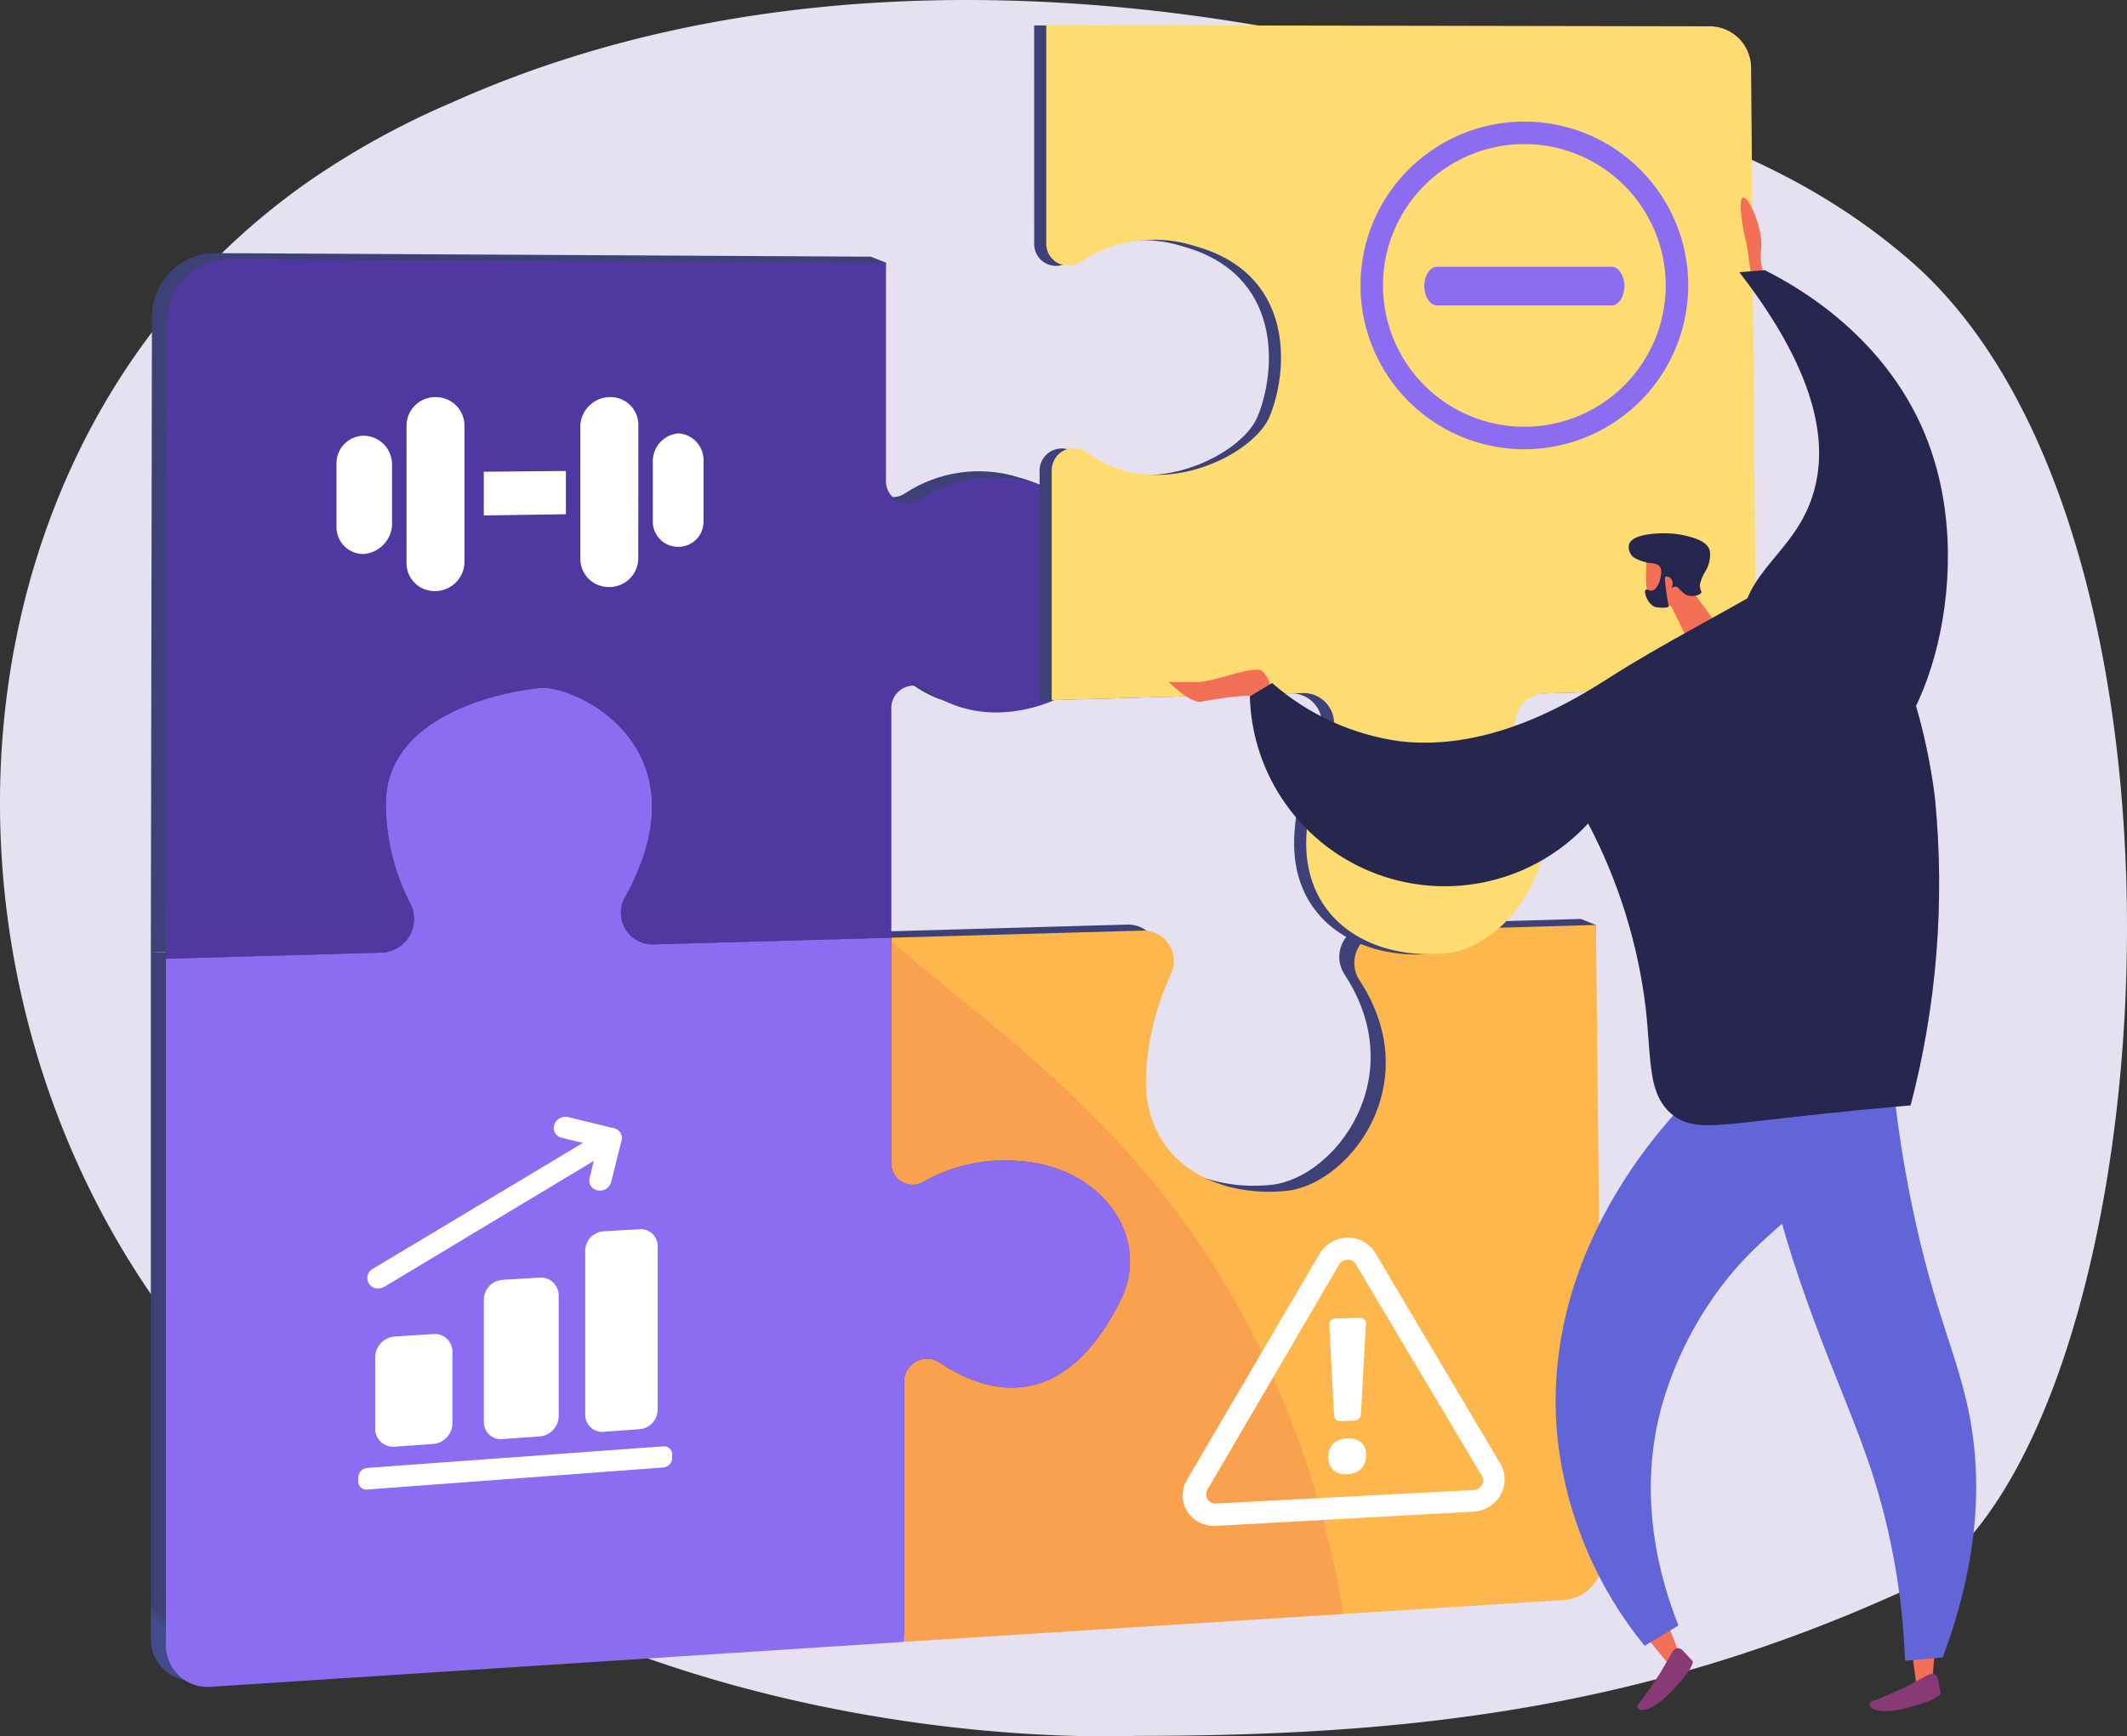 <svg id="Grupo_181726" data-name="Grupo 181726" xmlns="http://www.w3.org/2000/svg" xmlns:xlink="http://www.w3.org/1999/xlink" width="208.107" height="169.926" viewBox="0 0 208.107 169.926">
  <rect x="0" y="0" width="208.107" height="169.926" fill="#333333" stroke="none"/>
  <defs>
    <clipPath id="clip-path">
      <rect id="Rectángulo_104066" data-name="Rectángulo 104066" width="208.107" height="169.926" fill="none"/>
    </clipPath>
    <clipPath id="clip-path-3">
      <path id="Trazado_245919" data-name="Trazado 245919" d="M133.89,90.526a3.135,3.135,0,0,0-2.345,4.834c6.63,10.1-1.01,19.971-7.177,20.6-7.159.732-14.373-3.135-13.683-11.953a26.733,26.733,0,0,1,2.353-9.159,2.994,2.994,0,0,0-2.6-4.366l-24.7.7v21.994a2.079,2.079,0,0,0,3.1,1.91,16.2,16.2,0,0,1,9.276-2.062c8.341.495,13.078,7.59,10.06,13.63-5.82,11.644-13.487,8.973-17.827,6.044a2.236,2.236,0,0,0-3.357,2.043v25.345L151.52,156a4.065,4.065,0,0,0,3.809-4.1l.821-61.375-1.475-.591Z" fill="none"/>
    </clipPath>
    <linearGradient id="linear-gradient" x1="-0.761" y1="0.968" x2="-0.75" y2="0.968" gradientUnits="objectBoundingBox">
      <stop offset="0" stop-color="#444b8c"/>
      <stop offset="0.996" stop-color="#3e4177"/>
      <stop offset="1" stop-color="#3e4177"/>
    </linearGradient>
    <clipPath id="clip-path-4">
      <path id="Trazado_245920" data-name="Trazado 245920" d="M51.39,66.741c-3.666.339-15.115,2.613-15.115,11.361a21.416,21.416,0,0,0,2.391,9.735,3.293,3.293,0,0,1-2.757,4.8l-21.151.6v67.2a4.066,4.066,0,0,0,4.33,4.057l67.9-4.4V134.74a2.236,2.236,0,0,1,3.357-2.043c4.34,2.929,12.007,5.6,17.827-6.044,3.018-6.04-1.719-13.135-10.06-13.63a16.2,16.2,0,0,0-9.276,2.062,2.079,2.079,0,0,1-3.1-1.91V91.181l-23.38.659a3.094,3.094,0,0,1-2.641-4.682C67.63,72.763,55.328,66.73,51.648,66.73c-.092,0-.177,0-.258.011" fill="none"/>
    </clipPath>
    <linearGradient id="linear-gradient-2" x1="0.037" y1="0.899" x2="0.045" y2="0.899" xlink:href="#linear-gradient"/>
    <clipPath id="clip-path-5">
      <path id="Trazado_245921" data-name="Trazado 245921" d="M14.865,30.988l-.107,62.243,21.151-.6a3.293,3.293,0,0,0,2.757-4.8A21.416,21.416,0,0,1,36.275,78.1c0-8.748,11.449-11.022,15.115-11.361,3.314-.306,16.437,5.664,8.323,20.417a3.094,3.094,0,0,0,2.641,4.682l23.38-.659V68.788a2.178,2.178,0,0,1,3.447-1.864c6.761,5.063,16.276.369,17.879-3.521,1.9-4.61,2.418-13.962-7.289-16.656a13.128,13.128,0,0,0-11.263,1.56,2.142,2.142,0,0,1-3.3-1.9l1.476-20.7L85.2,25.12l-64.079-.348H21.09a6.226,6.226,0,0,0-6.225,6.216" fill="none"/>
    </clipPath>
    <linearGradient id="linear-gradient-3" x1="-0.083" y1="1.454" x2="-0.073" y2="1.454" xlink:href="#linear-gradient"/>
    <clipPath id="clip-path-7">
      <rect id="Rectángulo_104039" data-name="Rectángulo 104039" width="87.505" height="62.471" transform="translate(19.191 28.314)" fill="none"/>
    </clipPath>
    <clipPath id="clip-path-8">
      <rect id="Rectángulo_104041" data-name="Rectángulo 104041" width="44.207" height="68.511" transform="translate(87.21 92.165)" fill="none"/>
    </clipPath>
    <clipPath id="clip-path-9">
      <path id="Trazado_245926" data-name="Trazado 245926" d="M87.21,92.165v21.6a2.079,2.079,0,0,0,3.1,1.911,16.19,16.19,0,0,1,9.276-2.063c8.341.5,13.078,7.59,10.06,13.63-5.82,11.645-13.487,8.974-17.827,6.044a2.237,2.237,0,0,0-3.357,2.044v25.345l42.951-2.72a92.854,92.854,0,0,0-9.336-28.338c-9.893-18.787-23.518-27.794-34.871-37.453" fill="none"/>
    </clipPath>
    <linearGradient id="linear-gradient-4" x1="-0.842" y1="1.1" x2="-0.83" y2="1.1" gradientUnits="objectBoundingBox">
      <stop offset="0" stop-color="#ffc444"/>
      <stop offset="0.996" stop-color="#f36f56"/>
      <stop offset="1" stop-color="#f36f56"/>
    </linearGradient>
    <clipPath id="clip-path-10">
      <path id="Trazado_245927" data-name="Trazado 245927" d="M101.186,23.782a2.142,2.142,0,0,0,3.3,1.9,13.127,13.127,0,0,1,11.264-1.56c9.707,2.693,9.189,12.045,7.289,16.655-1.6,3.89-11.119,8.585-17.88,3.521a2.177,2.177,0,0,0-3.446,1.865V68.552l24.7-.7a2.994,2.994,0,0,1,2.6,4.366,26.768,26.768,0,0,0-2.353,9.159c-.689,8.819,6.524,12.685,13.684,11.953,6.166-.63,13.806-10.5,7.176-20.6a3.136,3.136,0,0,1,2.346-4.835l20.784-.594-.508-60.664a4.068,4.068,0,0,0-4.06-4.033l-64.9-.115Z" fill="none"/>
    </clipPath>
    <linearGradient id="linear-gradient-5" x1="-0.683" y1="1.608" x2="-0.674" y2="1.608" xlink:href="#linear-gradient"/>
    <clipPath id="clip-path-12">
      <path id="Trazado_245929" data-name="Trazado 245929" d="M170.761,23.36c.3,1.112.61,4.063.61,4.063l1.652.361a5.119,5.119,0,0,1-.722-3.311c.258-1.883-1.026-4.879-1.667-5.137a.188.188,0,0,0-.07-.015c-.536,0-.091,2.969.2,4.039" fill="none"/>
    </clipPath>
    <linearGradient id="linear-gradient-6" x1="-21.582" y1="17.955" x2="-21.454" y2="17.955" xlink:href="#linear-gradient-4"/>
    <clipPath id="clip-path-13">
      <path id="Trazado_245930" data-name="Trazado 245930" d="M170.183,26.647c8.186,10.56,8.484,17.3,7.276,21.493-1.741,6.043-6.847,7.569-7.133,13.325-.337,6.789,6.27,14.6,10.895,13.951,6.363-.889,12.62-18.285,7.45-32.077-3.846-10.261-12.8-15.288-16.009-16.9l-2.479.2" fill="none"/>
    </clipPath>
    <linearGradient id="linear-gradient-7" x1="-3.029" y1="4.711" x2="-3.009" y2="4.711" gradientUnits="objectBoundingBox">
      <stop offset="0" stop-color="#444b8c"/>
      <stop offset="0.996" stop-color="#26264f"/>
      <stop offset="1" stop-color="#26264f"/>
    </linearGradient>
    <clipPath id="clip-path-14">
      <path id="Trazado_245931" data-name="Trazado 245931" d="M117.113,66.753h-2.77s2.131,2.131,3.2,1.918,4.9-.853,5.54-.426l.639.426.639-.853a3.011,3.011,0,0,0-.852-2.13,1.025,1.025,0,0,0-.607-.144c-1.4,0-4.35,1.209-5.786,1.209" fill="none"/>
    </clipPath>
    <linearGradient id="linear-gradient-8" x1="-18.078" y1="10.229" x2="-17.923" y2="10.229" xlink:href="#linear-gradient-4"/>
    <clipPath id="clip-path-15">
      <path id="Trazado_245932" data-name="Trazado 245932" d="M163.027,58.333l2.118,4.335L167.6,60.6l-2.54-3.486Z" fill="none"/>
    </clipPath>
    <linearGradient id="linear-gradient-9" x1="-22.529" y1="16.331" x2="-22.39" y2="16.331" xlink:href="#linear-gradient-4"/>
    <clipPath id="clip-path-16">
      <path id="Trazado_245933" data-name="Trazado 245933" d="M162.6,53.084a4.5,4.5,0,0,0-1.069.669l-.031.037-.225.392c-.155.3-.215.494-.215,1.711,0,.291-.225,2.228.7,3.182.684.7,2.322.011,2.57.006.041.1,2.151-1.11,1.953-1.361l-.23-.287c-1.294-2.711-2.785-4.359-3.379-4.359a.3.3,0,0,0-.076.01" fill="none"/>
    </clipPath>
    <linearGradient id="linear-gradient-10" x1="-18.867" y1="14.808" x2="-18.749" y2="14.808" xlink:href="#linear-gradient-4"/>
    <clipPath id="clip-path-18">
      <path id="Trazado_245935" data-name="Trazado 245935" d="M162.789,56.689c-.071.54.046,1.226.436,1.11a.773.773,0,0,0,.336-1.071.579.579,0,0,0-.476-.31.284.284,0,0,0-.3.271" fill="none"/>
    </clipPath>
    <linearGradient id="linear-gradient-11" x1="-90.309" y1="72.008" x2="-89.753" y2="72.008" xlink:href="#linear-gradient-4"/>
    <clipPath id="clip-path-20">
      <path id="Trazado_245937" data-name="Trazado 245937" d="M186.913,160.452l.6,4.564,1.556-.687.364-4.315Z" fill="none"/>
    </clipPath>
    <linearGradient id="linear-gradient-12" x1="-58.011" y1="1.899" x2="-57.7" y2="1.899" xlink:href="#linear-gradient-4"/>
    <clipPath id="clip-path-21">
      <path id="Trazado_245938" data-name="Trazado 245938" d="M188.737,163.876l-2.13,1.14s-2.549,1.215-3.366,1.441-.263,1.573,3.144.734,3.5-1.465,3.5-1.465l-.294-1.45a.585.585,0,0,0-.849-.4" fill="none"/>
    </clipPath>
    <linearGradient id="linear-gradient-13" x1="-24.467" y1="1.439" x2="-24.333" y2="1.439" gradientUnits="objectBoundingBox">
      <stop offset="0" stop-color="#311944"/>
      <stop offset="1" stop-color="#893976"/>
    </linearGradient>
    <clipPath id="clip-path-22">
      <path id="Trazado_245939" data-name="Trazado 245939" d="M160.077,159l3.333,4.045.908-1.18-1.685-4.306Z" fill="none"/>
    </clipPath>
    <linearGradient id="linear-gradient-14" x1="-31.396" y1="2.075" x2="-31.2" y2="2.075" xlink:href="#linear-gradient-4"/>
    <clipPath id="clip-path-23">
      <path id="Trazado_245940" data-name="Trazado 245940" d="M163.67,161.6l-1.213,2.091s-1.528,2.374-2.1,3,.6,1.475,3.06-1.031,2.2-3.086,2.2-3.086l-1.013-1.078a.584.584,0,0,0-.931.107" fill="none"/>
    </clipPath>
    <linearGradient id="linear-gradient-15" x1="-26.236" y1="1.246" x2="-26.072" y2="1.246" xlink:href="#linear-gradient-13"/>
    <clipPath id="clip-path-24">
      <path id="Trazado_245941" data-name="Trazado 245941" d="M173.381,106.252c-1.768,1.911-1.124,5.149-.479,7.917,3.1,13.314,7.606,21.889,10.2,29.75a67.641,67.641,0,0,1,3.286,18.609l3.688-.314c3.843-10.252,3.64-17.988,2.708-23.208-1.107-6.2-3.487-10.226-5.726-21.082-.991-4.808-1.512-8.806-1.8-11.433a22.828,22.828,0,0,0-7.6-1.726,5.647,5.647,0,0,0-4.273,1.487" fill="none"/>
    </clipPath>
    <linearGradient id="linear-gradient-16" x1="-7.695" y1="1.128" x2="-7.65" y2="1.128" gradientUnits="objectBoundingBox">
      <stop offset="0" stop-color="#aa80f9"/>
      <stop offset="0.996" stop-color="#6165d7"/>
      <stop offset="1" stop-color="#6165d7"/>
    </linearGradient>
    <clipPath id="clip-path-26">
      <rect id="Rectángulo_104059" data-name="Rectángulo 104059" width="17.524" height="57.763" transform="translate(172.236 104.765)" fill="none"/>
    </clipPath>
    <clipPath id="clip-path-27">
      <path id="Trazado_245942" data-name="Trazado 245942" d="M173.382,106.252c3.044-3.29,10.924-.151,11.875.24.155,1.422.382,3.257.711,5.393-4.406,5.92-4.693,9.871-3.95,12.48,1.149,4.031,4.872,5.346,5.039,10.077.111,3.165-1.508,3.927-.96,7.077.6,3.455,2.728,3.565,3.479,6.838.816,3.558-1.325,5.052-1.68,9.476a15.385,15.385,0,0,0,.342,4.537l-1.855.158a67.634,67.634,0,0,0-3.285-18.61c-2.59-7.86-7.1-16.435-10.2-29.749-.645-2.768-1.289-6.006.48-7.917" fill="none"/>
    </clipPath>
    <linearGradient id="linear-gradient-17" x1="-3.801" y1="1.101" x2="-3.777" y2="1.101" xlink:href="#linear-gradient-16"/>
    <clipPath id="clip-path-28">
      <path id="Trazado_245943" data-name="Trazado 245943" d="M167.122,105.714c-1.733,1.533-16.949,15.447-14.689,35.465a39.008,39.008,0,0,0,8.473,19.893l3.315-1.991c-1.766-4.432-4.012-12.285-1.756-21.04a35.533,35.533,0,0,1,5.778-11.918c4.678-6.28,8.716-7.205,12.128-13.378a25.805,25.805,0,0,0,2.967-9.253l-16.216,2.222" fill="none"/>
    </clipPath>
    <linearGradient id="linear-gradient-18" x1="-4.528" y1="1.154" x2="-4.498" y2="1.154" xlink:href="#linear-gradient-16"/>
    <clipPath id="clip-path-29">
      <path id="Trazado_245944" data-name="Trazado 245944" d="M176.379,56.3a6.67,6.67,0,0,0-3.237,1c-5.125,3.021-10.458,5.7-15.475,8.891-3.429,2.186-11.586,7.382-20.635,6.364a23.9,23.9,0,0,1-12.563-5.707l-2.184,1.3a19.078,19.078,0,0,0,33.1,12.44,52.235,52.235,0,0,1,5.638,18.114c.556,4.973.148,8.511,2.694,10.458,1.884,1.44,4.1,1.027,10.989.242,5.429-.619,9.734-1.01,12.227-1.224a85.575,85.575,0,0,0,2.394-29.936s-1.53-15.1-8.131-20.125a8.411,8.411,0,0,0-4.791-1.812h-.029" fill="none"/>
    </clipPath>
    <linearGradient id="linear-gradient-19" x1="-1.437" y1="1.709" x2="-1.424" y2="1.709" xlink:href="#linear-gradient-7"/>
    <clipPath id="clip-path-31">
      <rect id="Rectángulo_104064" data-name="Rectángulo 104064" width="28.061" height="51.233" transform="translate(161.677 58.876)" fill="none"/>
    </clipPath>
    <clipPath id="clip-path-32">
      <path id="Trazado_245945" data-name="Trazado 245945" d="M169.783,107.331c.632-.084,5.84-.846,7.437-4.438,1.234-2.775-.992-4.305.12-7.557,1.205-3.525,4.383-3.38,5.518-6.718.914-2.687-.783-3.848-1.319-7.8-.935-6.874,3.394-9.318,3-15.235a13.487,13.487,0,0,0-2.459-6.71c5.856,5.628,7.251,19.359,7.251,19.359a85.569,85.569,0,0,1-2.393,29.936c-2.494.214-6.8.605-12.228,1.224-6.891.785-9.106,1.2-10.989-.243a5.753,5.753,0,0,1-2.043-3.827,12.107,12.107,0,0,0,8.106,2.006" fill="none"/>
    </clipPath>
    <linearGradient id="linear-gradient-20" x1="-2.722" y1="1.963" x2="-2.704" y2="1.963" xlink:href="#linear-gradient-7"/>
  </defs>
  <g id="Grupo_181725" data-name="Grupo 181725" clip-path="url(#clip-path)">
    <g id="Grupo_181660" data-name="Grupo 181660">
      <g id="Grupo_181659" data-name="Grupo 181659" clip-path="url(#clip-path)">
        <path id="Trazado_245918" data-name="Trazado 245918" d="M29.6,18.173a79.172,79.172,0,0,1,14.661-8.16C81.9-6.869,122.71,2.052,135.313,4.992c20.333,4.747,37.53,8.317,51.589,20.522,31.947,27.731,24.631,118.692-.985,130.319-25.637,11.636-48.94,14.045-74.678,14.053-1.019.028-1.779.03-2.444.037-6.439.052-46.3-.134-76.881-24.819A87.779,87.779,0,0,1,14.322,126C-8.418,92.127-4.622,42.725,29.6,18.173" fill="#e5e1f1"/>
      </g>
    </g>
    <g id="Grupo_181662" data-name="Grupo 181662">
      <g id="Grupo_181661" data-name="Grupo 181661" clip-path="url(#clip-path-3)">
        <rect id="Rectángulo_104036" data-name="Rectángulo 104036" width="95.926" height="96.023" transform="translate(55.405 142.631) rotate(-60.079)" fill="url(#linear-gradient)"/>
      </g>
    </g>
    <g id="Grupo_181664" data-name="Grupo 181664">
      <g id="Grupo_181663" data-name="Grupo 181663" clip-path="url(#clip-path-4)">
        <rect id="Rectángulo_104037" data-name="Rectángulo 104037" width="136.151" height="135.851" transform="translate(-32.182 129.588) rotate(-53.249)" fill="url(#linear-gradient-2)"/>
      </g>
    </g>
    <g id="Grupo_181666" data-name="Grupo 181666">
      <g id="Grupo_181665" data-name="Grupo 181665" clip-path="url(#clip-path-5)">
        <rect id="Rectángulo_104038" data-name="Rectángulo 104038" width="106.581" height="116.243" transform="translate(-14.838 76.198) rotate(-60.079)" fill="url(#linear-gradient-3)"/>
      </g>
    </g>
    <g id="Grupo_181676" data-name="Grupo 181676">
      <g id="Grupo_181675" data-name="Grupo 181675" clip-path="url(#clip-path)">
        <path id="Trazado_245922" data-name="Trazado 245922" d="M156.15,90.522l-20.784.594a3.135,3.135,0,0,0-2.346,4.834c6.631,10.1-1.009,19.971-7.176,20.6-7.16.731-14.373-3.135-13.684-11.953a26.708,26.708,0,0,1,2.354-9.159,2.994,2.994,0,0,0-2.605-4.366l-24.7.7v21.994a2.079,2.079,0,0,0,3.1,1.911,16.206,16.206,0,0,1,9.276-2.063c8.34.5,13.078,7.591,10.059,13.631-5.819,11.645-13.486,8.973-17.826,6.043a2.237,2.237,0,0,0-3.357,2.044v25.345l64.529-4.086a4.068,4.068,0,0,0,3.81-4.1Z" fill="#fdb74d"/>
        <path id="Trazado_245923" data-name="Trazado 245923" d="M91.823,133.287c4.34,2.93,12.007,5.6,17.827-6.044,3.018-6.039-1.719-13.134-10.06-13.63a16.2,16.2,0,0,0-9.276,2.063,2.079,2.079,0,0,1-3.1-1.911V91.771l-23.381.659a3.093,3.093,0,0,1-2.64-4.681C69.3,73,56.179,67.025,52.866,67.332c-3.666.339-15.116,2.612-15.116,11.36a21.416,21.416,0,0,0,2.392,9.736,3.292,3.292,0,0,1-2.757,4.8l-21.151.6v67.2a4.066,4.066,0,0,0,4.33,4.058l67.9-4.4V135.331a2.237,2.237,0,0,1,3.357-2.044" fill="#8c6df2"/>
        <path id="Trazado_245924" data-name="Trazado 245924" d="M16.234,93.821l21.151-.6a3.293,3.293,0,0,0,2.757-4.8,21.415,21.415,0,0,1-2.392-9.735c0-8.748,11.45-11.021,15.116-11.361,3.313-.306,16.437,5.663,8.323,20.418a3.093,3.093,0,0,0,2.64,4.681l23.381-.659V69.378a2.177,2.177,0,0,1,3.446-1.864c6.761,5.064,16.277.369,17.88-3.521,1.9-4.61,2.418-13.962-7.289-16.656A13.13,13.13,0,0,0,89.983,48.9a2.141,2.141,0,0,1-3.3-1.9V25.71L22.6,25.362a6.227,6.227,0,0,0-6.26,6.215Z" fill="#5038a1"/>
        <g id="Grupo_181669" data-name="Grupo 181669" opacity="0.3" style="mix-blend-mode: soft-light;isolation: isolate">
          <g id="Grupo_181668" data-name="Grupo 181668">
            <g id="Grupo_181667" data-name="Grupo 181667" clip-path="url(#clip-path-7)">
              <path id="Trazado_245925" data-name="Trazado 245925" d="M19.292,31.583a3.279,3.279,0,0,1,3.274-3.269l61.162.332V47a5.216,5.216,0,0,0,1.513,3.708,5.093,5.093,0,0,0,3.584,1.5,5.018,5.018,0,0,0,2.805-.864,9.6,9.6,0,0,1,5.453-1.653,12.688,12.688,0,0,1,3.374.487,7.885,7.885,0,0,1,5.395,4.049,11.282,11.282,0,0,1-.045,8.639c-.567,1.376-4.164,3.905-8.338,3.905a8.221,8.221,0,0,1-5.044-1.622A5.015,5.015,0,0,0,89.4,64.135a5.2,5.2,0,0,0-5.142,5.244V88.9l-20.5.578a.285.285,0,0,1,.012-.309c4.512-8.2,3.058-13.989,1.043-17.4-2.987-5.052-8.744-7.406-11.694-7.406-.181,0-.36.008-.53.024-6.61.612-17.8,4.312-17.8,14.3a24.183,24.183,0,0,0,2.714,11.077.379.379,0,0,1-.021.371c-.078.131-.156.133-.19.134l-18.111.511Z" fill="#5038a1"/>
            </g>
          </g>
        </g>
        <g id="Grupo_181674" data-name="Grupo 181674" opacity="0.3" style="mix-blend-mode: multiply;isolation: isolate">
          <g id="Grupo_181673" data-name="Grupo 181673">
            <g id="Grupo_181672" data-name="Grupo 181672" clip-path="url(#clip-path-8)">
              <g id="Grupo_181671" data-name="Grupo 181671">
                <g id="Grupo_181670" data-name="Grupo 181670" clip-path="url(#clip-path-9)">
                  <rect id="Rectángulo_104040" data-name="Rectángulo 104040" width="81.43" height="72.488" transform="translate(57.591 143.63) rotate(-60.079)" fill="url(#linear-gradient-4)"/>
                </g>
              </g>
            </g>
          </g>
        </g>
      </g>
    </g>
    <g id="Grupo_181678" data-name="Grupo 181678">
      <g id="Grupo_181677" data-name="Grupo 181677" clip-path="url(#clip-path-10)">
        <rect id="Rectángulo_104043" data-name="Rectángulo 104043" width="114.901" height="109.805" transform="matrix(0.582, -0.813, 0.813, 0.582, 57.832, 63.006)" fill="url(#linear-gradient-5)"/>
      </g>
    </g>
    <g id="Grupo_181680" data-name="Grupo 181680">
      <g id="Grupo_181679" data-name="Grupo 181679" clip-path="url(#clip-path)">
        <path id="Trazado_245928" data-name="Trazado 245928" d="M105.671,25.651a13.124,13.124,0,0,1,11.263-1.56c9.707,2.694,9.19,12.046,7.29,16.656-1.6,3.889-11.119,8.584-17.88,3.52a2.178,2.178,0,0,0-3.446,1.865V68.524l24.7-.7a2.994,2.994,0,0,1,2.6,4.366,26.733,26.733,0,0,0-2.353,9.159c-.689,8.818,6.524,12.684,13.684,11.952,6.166-.63,13.806-10.5,7.176-20.6a3.135,3.135,0,0,1,2.346-4.834l20.784-.594-.509-60.665a4.066,4.066,0,0,0-4.059-4.033l-64.9-.115V23.754a2.142,2.142,0,0,0,3.3,1.9" fill="#fedc72"/>
      </g>
    </g>
    <g id="Grupo_181682" data-name="Grupo 181682">
      <g id="Grupo_181681" data-name="Grupo 181681" clip-path="url(#clip-path-12)">
        <rect id="Rectángulo_104045" data-name="Rectángulo 104045" width="7.768" height="8.385" transform="matrix(0.761, -0.648, 0.648, 0.761, 165.85, 22.879)" fill="url(#linear-gradient-6)"/>
      </g>
    </g>
    <g id="Grupo_181684" data-name="Grupo 181684">
      <g id="Grupo_181683" data-name="Grupo 181683" clip-path="url(#clip-path-13)">
        <rect id="Rectángulo_104046" data-name="Rectángulo 104046" width="51.551" height="28.185" transform="translate(165.578 75.667) rotate(-84.88)" fill="url(#linear-gradient-7)"/>
      </g>
    </g>
    <g id="Grupo_181686" data-name="Grupo 181686">
      <g id="Grupo_181685" data-name="Grupo 181685" clip-path="url(#clip-path-14)">
        <rect id="Rectángulo_104047" data-name="Rectángulo 104047" width="6.424" height="10.557" transform="translate(113.313 68.529) rotate(-70.962)" fill="url(#linear-gradient-8)"/>
      </g>
    </g>
    <g id="Grupo_181688" data-name="Grupo 181688">
      <g id="Grupo_181687" data-name="Grupo 181687" clip-path="url(#clip-path-15)">
        <rect id="Rectángulo_104048" data-name="Rectángulo 104048" width="7.178" height="6.95" transform="matrix(0.58, -0.814, 0.814, 0.58, 160.402, 60.797)" fill="url(#linear-gradient-9)"/>
      </g>
    </g>
    <g id="Grupo_181690" data-name="Grupo 181690">
      <g id="Grupo_181689" data-name="Grupo 181689" clip-path="url(#clip-path-16)">
        <rect id="Rectángulo_104049" data-name="Rectángulo 104049" width="8.45" height="7.933" transform="translate(158.289 58.605) rotate(-65.287)" fill="url(#linear-gradient-10)"/>
      </g>
    </g>
    <g id="Grupo_181692" data-name="Grupo 181692">
      <g id="Grupo_181691" data-name="Grupo 181691" clip-path="url(#clip-path)">
        <path id="Trazado_245934" data-name="Trazado 245934" d="M159.81,54.529a4.124,4.124,0,0,0,1.921.6,1.592,1.592,0,0,1,.493.17.476.476,0,0,1,.1.074c.48.437-.032,1.534.264,1.686.215.109.669-.44.82-.327s-.181.663-.014.793c.125.1.359-.181.653-.086.147.047.162.14.423.385a3.056,3.056,0,0,0,.444.352c.568.341,1.5.07,1.554-.218.015-.08-.049-.106-.1-.318a1.726,1.726,0,0,1-.041-.464,4.439,4.439,0,0,1,.579-1.345,3.136,3.136,0,0,0,.4-1.775c0-.022-.005-.042-.008-.06,0-.034-.01-.066-.017-.1-.151-.673-.957-1.03-1.365-1.178a9.075,9.075,0,0,0-2.687-.52c-.318-.013-3.4-.114-3.84,1.06a1.3,1.3,0,0,0,.421,1.271" fill="#26264f"/>
      </g>
    </g>
    <g id="Grupo_181694" data-name="Grupo 181694">
      <g id="Grupo_181693" data-name="Grupo 181693" clip-path="url(#clip-path-18)">
        <rect id="Rectángulo_104051" data-name="Rectángulo 104051" width="1.798" height="1.577" transform="matrix(0.418, -0.908, 0.908, 0.418, 162.149, 57.653)" fill="url(#linear-gradient-11)"/>
      </g>
    </g>
    <g id="Grupo_181696" data-name="Grupo 181696">
      <g id="Grupo_181695" data-name="Grupo 181695" clip-path="url(#clip-path)">
        <path id="Trazado_245936" data-name="Trazado 245936" d="M162.543,56.169s-.277,2.044-1.3,1.561c-.691-.325-.054,1.566.787,1.692s1.24.038,1.227-.119a23.61,23.61,0,0,1-.377-2.9c.117-.092-.334-.239-.334-.239" fill="#26264f"/>
      </g>
    </g>
    <g id="Grupo_181698" data-name="Grupo 181698">
      <g id="Grupo_181697" data-name="Grupo 181697" clip-path="url(#clip-path-20)">
        <rect id="Rectángulo_104053" data-name="Rectángulo 104053" width="3.216" height="5.315" transform="translate(186.193 160.12) rotate(-8.366)" fill="url(#linear-gradient-12)"/>
      </g>
    </g>
    <g id="Grupo_181700" data-name="Grupo 181700">
      <g id="Grupo_181699" data-name="Grupo 181699" clip-path="url(#clip-path-21)">
        <rect id="Rectángulo_104054" data-name="Rectángulo 104054" width="7.456" height="4.223" transform="translate(182.424 163.807)" fill="url(#linear-gradient-13)"/>
      </g>
    </g>
    <g id="Grupo_181702" data-name="Grupo 181702">
      <g id="Grupo_181701" data-name="Grupo 181701" clip-path="url(#clip-path-22)">
        <rect id="Rectángulo_104055" data-name="Rectángulo 104055" width="5.085" height="6.109" transform="translate(159.187 157.708) rotate(-9.462)" fill="url(#linear-gradient-14)"/>
      </g>
    </g>
    <g id="Grupo_181704" data-name="Grupo 181704">
      <g id="Grupo_181703" data-name="Grupo 181703" clip-path="url(#clip-path-23)">
        <rect id="Rectángulo_104056" data-name="Rectángulo 104056" width="6.09" height="6.854" transform="translate(159.779 161.31)" fill="url(#linear-gradient-15)"/>
      </g>
    </g>
    <g id="Grupo_181706" data-name="Grupo 181706">
      <g id="Grupo_181705" data-name="Grupo 181705" clip-path="url(#clip-path-24)">
        <rect id="Rectángulo_104057" data-name="Rectángulo 104057" width="22.302" height="57.763" transform="translate(171.613 104.765)" fill="url(#linear-gradient-16)"/>
      </g>
    </g>
    <g id="Grupo_181713" data-name="Grupo 181713">
      <g id="Grupo_181712" data-name="Grupo 181712" clip-path="url(#clip-path)">
        <g id="Grupo_181711" data-name="Grupo 181711" opacity="0.3" style="mix-blend-mode: multiply;isolation: isolate">
          <g id="Grupo_181710" data-name="Grupo 181710">
            <g id="Grupo_181709" data-name="Grupo 181709" clip-path="url(#clip-path-26)">
              <g id="Grupo_181708" data-name="Grupo 181708">
                <g id="Grupo_181707" data-name="Grupo 181707" clip-path="url(#clip-path-27)">
                  <rect id="Rectángulo_104058" data-name="Rectángulo 104058" width="42.084" height="61.941" transform="translate(148.889 113.493) rotate(-24.864)" fill="url(#linear-gradient-17)"/>
                </g>
              </g>
            </g>
          </g>
        </g>
      </g>
    </g>
    <g id="Grupo_181715" data-name="Grupo 181715">
      <g id="Grupo_181714" data-name="Grupo 181714" clip-path="url(#clip-path-28)">
        <rect id="Rectángulo_104061" data-name="Rectángulo 104061" width="33.165" height="57.58" transform="translate(150.173 103.492)" fill="url(#linear-gradient-18)"/>
      </g>
    </g>
    <g id="Grupo_181717" data-name="Grupo 181717">
      <g id="Grupo_181716" data-name="Grupo 181716" clip-path="url(#clip-path-29)">
        <rect id="Rectángulo_104062" data-name="Rectángulo 104062" width="80.681" height="71.529" transform="translate(107.341 60.781) rotate(-16.699)" fill="url(#linear-gradient-19)"/>
      </g>
    </g>
    <g id="Grupo_181724" data-name="Grupo 181724">
      <g id="Grupo_181723" data-name="Grupo 181723" clip-path="url(#clip-path)">
        <g id="Grupo_181722" data-name="Grupo 181722" opacity="0.3" style="mix-blend-mode: multiply;isolation: isolate">
          <g id="Grupo_181721" data-name="Grupo 181721">
            <g id="Grupo_181720" data-name="Grupo 181720" clip-path="url(#clip-path-31)">
              <g id="Grupo_181719" data-name="Grupo 181719">
                <g id="Grupo_181718" data-name="Grupo 181718" clip-path="url(#clip-path-32)">
                  <rect id="Rectángulo_104063" data-name="Rectángulo 104063" width="54.604" height="58.221" transform="matrix(0.781, -0.625, 0.625, 0.781, 136.45, 79.058)" fill="url(#linear-gradient-20)"/>
                </g>
              </g>
            </g>
          </g>
        </g>
        <path id="Trazado_245946" data-name="Trazado 245946" d="M38.688,141.581l3.643-.26a2.049,2.049,0,0,0,1.933-1.938v-7.137a1.716,1.716,0,0,0-1.9-1.679l-3.677.231a2.076,2.076,0,0,0-1.98,1.935v7.175a1.771,1.771,0,0,0,1.984,1.673" fill="#fff"/>
        <path id="Trazado_245947" data-name="Trazado 245947" d="M49.18,140.838l3.582-.255a2.019,2.019,0,0,0,1.9-1.922V126.714a1.745,1.745,0,0,0-1.921-1.674l-3.536.214a1.961,1.961,0,0,0-1.866,1.91v12.013a1.656,1.656,0,0,0,1.845,1.661" fill="#fff"/>
        <path id="Trazado_245948" data-name="Trazado 245948" d="M59.118,140.123l3.444-.251a1.917,1.917,0,0,0,1.783-1.9V121.974a1.642,1.642,0,0,0-1.787-1.67l-3.472.2a1.922,1.922,0,0,0-1.828,1.888v16.085a1.673,1.673,0,0,0,1.86,1.65" fill="#fff"/>
        <path id="Trazado_245949" data-name="Trazado 245949" d="M64.879,141.552,35.96,143.661a.962.962,0,0,0-.91.886v.47a.788.788,0,0,0,.887.758l28.936-2.154a.95.95,0,0,0,.89-.867v-.459a.794.794,0,0,0-.884-.743" fill="#fff"/>
        <path id="Trazado_245950" data-name="Trazado 245950" d="M37.074,126.093a1.025,1.025,0,0,1-.562-1.939l22.69-13.6a1.083,1.083,0,0,1,1.482.308,1.044,1.044,0,0,1-.4,1.437L37.634,125.918a1.219,1.219,0,0,1-.56.175" fill="#fff"/>
        <path id="Trazado_245951" data-name="Trazado 245951" d="M58.738,116.52a1.1,1.1,0,0,1-.255-.015.979.979,0,0,1-.8-1.211l.768-3.094-3.5-.849a.984.984,0,0,1-.726-1.266,1.161,1.161,0,0,1,1.367-.757l4.479,1.092a.98.98,0,0,1,.737,1.2l-1.005,4.05a1.154,1.154,0,0,1-1.056.852" fill="#fff"/>
        <path id="Trazado_245952" data-name="Trazado 245952" d="M149.144,43.967a16.033,16.033,0,1,1,16.034-16.033,16.052,16.052,0,0,1-16.034,16.033m0-29.864a13.831,13.831,0,1,0,13.831,13.831A13.847,13.847,0,0,0,149.144,14.1" fill="#8c6df2"/>
        <path id="Trazado_245953" data-name="Trazado 245953" d="M158.935,28c0,1-.548,1.89-1.224,1.89H140.576c-.676,0-1.224-.893-1.224-1.89s.548-1.89,1.224-1.89h17.135c.676,0,1.224.893,1.224,1.89" fill="#8c6df2"/>
        <path id="Trazado_245954" data-name="Trazado 245954" d="M144.19,147.942l-25.2,1.392a3.113,3.113,0,0,1-2.834-1.414,3.023,3.023,0,0,1,0-3.14L129.1,122.72a3.257,3.257,0,0,1,2.74-1.592,3.093,3.093,0,0,1,2.717,1.491l12.261,20.667a3.012,3.012,0,0,1-.006,3.008,3.25,3.25,0,0,1-2.623,1.648m-12.351-24.656a.979.979,0,0,0-.82.479L118.141,145.78a.905.905,0,0,0,0,.939.934.934,0,0,0,.847.425l25.206-1.315a.976.976,0,0,0,.789-.494.9.9,0,0,0,0-.9l-12.328-20.7a.927.927,0,0,0-.817-.446" fill="#fff"/>
        <path id="Trazado_245955" data-name="Trazado 245955" d="M133.181,141.171a1.818,1.818,0,0,0-1.35-.392,2.039,2.039,0,0,0-1.382.5,1.775,1.775,0,0,0-.477,1.331,1.61,1.61,0,0,0,.485,1.27,1.846,1.846,0,0,0,1.371.392,1.948,1.948,0,0,0,1.345-.533,1.773,1.773,0,0,0,.483-1.3,1.621,1.621,0,0,0-.475-1.271" fill="#fff"/>
        <path id="Trazado_245956" data-name="Trazado 245956" d="M131.131,139.091l1.424-.059a.653.653,0,0,0,.6-.609l.483-8.889a.524.524,0,0,0-.164-.41.571.571,0,0,0-.436-.149l-2.373.065a.6.6,0,0,0-.44.168.57.57,0,0,0-.167.429l.468,8.9a.585.585,0,0,0,.6.554" fill="#fff"/>
        <path id="Trazado_245957" data-name="Trazado 245957" d="M45.445,54.948a2.886,2.886,0,0,1-2.786,2.9l-.093,0a2.735,2.735,0,0,1-2.791-2.791V41.728a2.808,2.808,0,0,1,2.777-2.864h.125a2.8,2.8,0,0,1,2.768,2.843Z" fill="#fff"/>
        <path id="Trazado_245958" data-name="Trazado 245958" d="M38.357,51.468A3.024,3.024,0,0,1,35.57,54.22h-.01a2.63,2.63,0,0,1-2.637-2.668V45.4a2.7,2.7,0,0,1,2.627-2.758h.02a2.811,2.811,0,0,1,2.787,2.715Z" fill="#fff"/>
        <path id="Trazado_245959" data-name="Trazado 245959" d="M62.455,41.647A2.71,2.71,0,0,0,59.8,38.865h-.12a2.924,2.924,0,0,0-2.9,2.8V54.716a2.756,2.756,0,0,0,2.8,2.732l.153,0a2.837,2.837,0,0,0,2.717-2.84Z" fill="#fff"/>
        <path id="Trazado_245960" data-name="Trazado 245960" d="M68.834,45.112a2.623,2.623,0,0,0-2.445-2.7h.024a2.729,2.729,0,0,0-2.54,2.744v5.913a2.468,2.468,0,0,0,2.54,2.447H66.4a2.453,2.453,0,0,0,2.433-2.525Z" fill="#fff"/>
        <path id="Trazado_245961" data-name="Trazado 245961" d="M55.367,50.328l-8.033.118V46.168l8.033-.075Z" fill="#fff"/>
      </g>
    </g>
  </g>
</svg>
